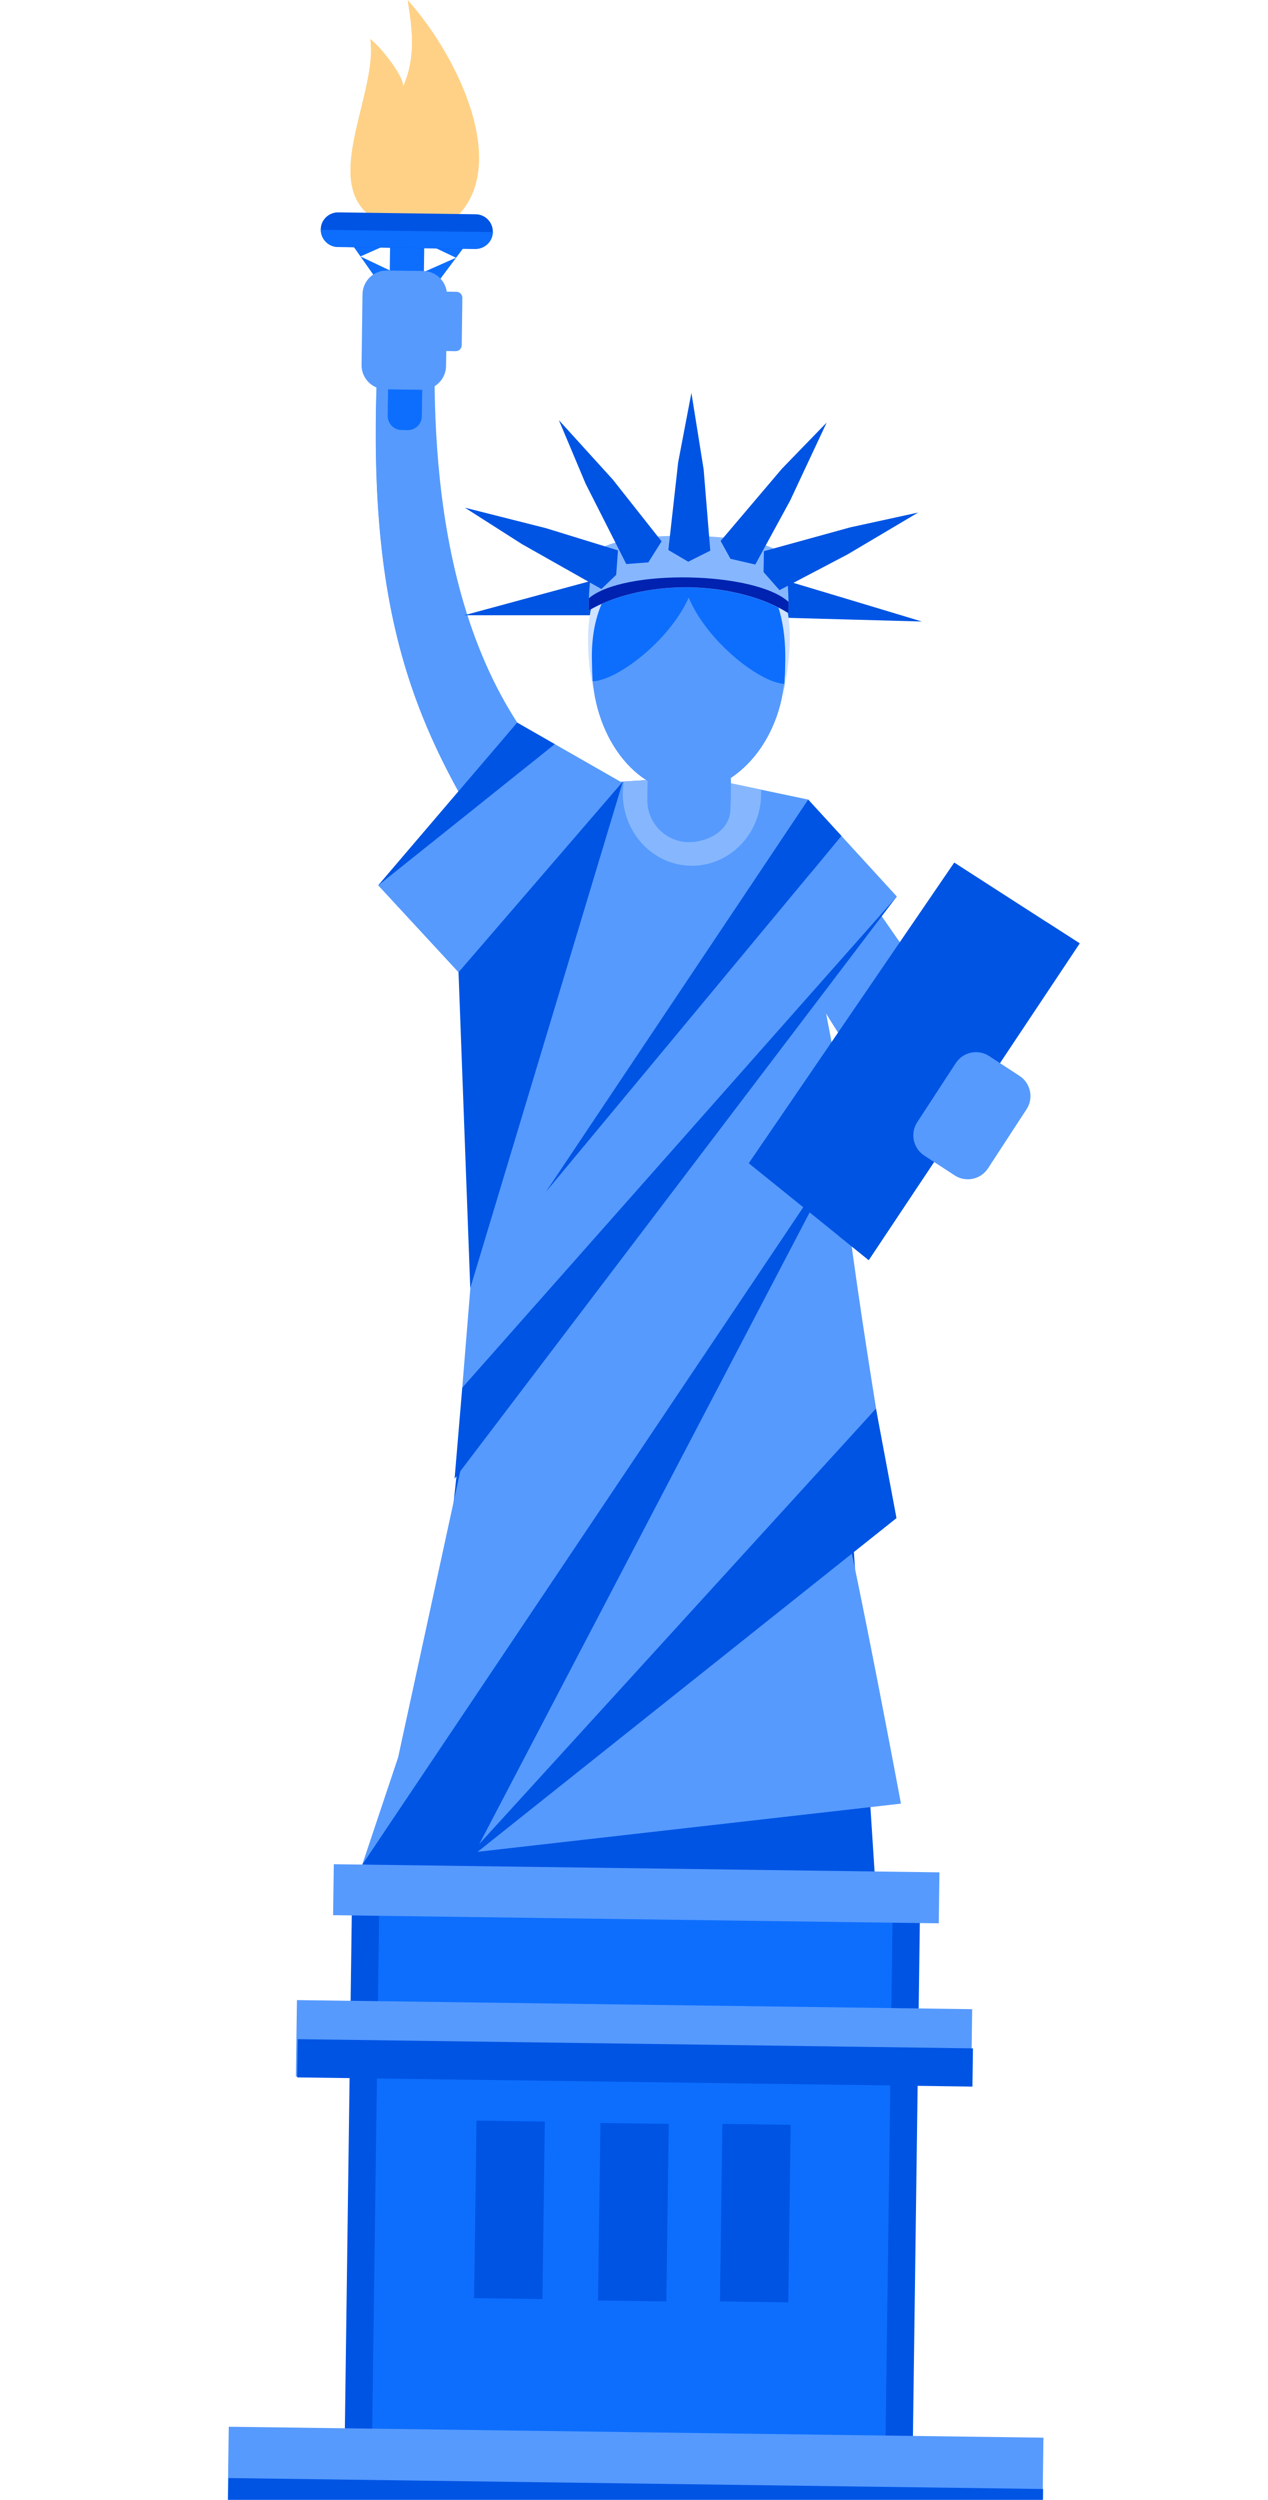 <svg width="175" height="345" viewBox="0 0 175 345" fill="none" xmlns="http://www.w3.org/2000/svg">
<g clip-path="url(#clip0_7813_3195)">
<path fill-rule="evenodd" clip-rule="evenodd" d="M117.307 119.677C119.224 123.336 133.315 143.25 137.484 147.595C143.325 153.646 136.323 167.649 125.821 155.828C125.434 155.406 124.889 155.054 124.396 154.526C117.922 147.7 107.104 128.103 107.104 128.103L117.289 119.677H117.307Z" fill="#569AFE"/>
<path fill-rule="evenodd" clip-rule="evenodd" d="M136.973 159.223C134.51 161.228 130.517 161.087 125.838 155.828C125.451 155.405 124.905 155.054 124.413 154.526C119.153 148.984 111.043 135.034 108.176 129.968L111.659 127.329C112.644 127.259 136.903 159.135 136.973 159.223Z" fill="#569AFE"/>
<path fill-rule="evenodd" clip-rule="evenodd" d="M73.104 109.843L111.137 110.406L120.707 258.37L57.201 257.596L73.104 109.843Z" fill="#0054E4"/>
<path fill-rule="evenodd" clip-rule="evenodd" d="M113.699 199.015C115.335 200.51 124.342 248.923 124.342 248.923L49.999 257.385L113.716 199.033L113.699 199.015Z" fill="#569AFE"/>
<path fill-rule="evenodd" clip-rule="evenodd" d="M89.144 184.801C89.144 184.801 118.435 158.009 116.57 158.132C114.705 158.255 122.797 205.858 122.797 205.858L63.179 257.772L72.063 203.413L89.144 184.801Z" fill="#569AFE"/>
<path fill-rule="evenodd" clip-rule="evenodd" d="M67.454 218.56L49.985 257.367L64.411 257.825L116.553 158.132L67.454 218.56Z" fill="#0054E4"/>
<path fill-rule="evenodd" clip-rule="evenodd" d="M113.21 135.668L117.291 157.024L49.985 257.367L54.946 242.538L65.097 195.796L113.21 135.668Z" fill="#569AFE"/>
<path fill-rule="evenodd" clip-rule="evenodd" d="M107.37 119.729L123.765 123.723L62.739 204.082L63.795 191.521L107.37 119.729Z" fill="#0054E4"/>
<path fill-rule="evenodd" clip-rule="evenodd" d="M63.798 191.521L123.768 123.722L111.542 110.353L98.576 107.626L91.047 107.538L82.111 108.119L66.032 164.043L63.798 191.521Z" fill="#569AFE"/>
<path fill-rule="evenodd" clip-rule="evenodd" d="M105.029 108.981L98.573 107.626L91.061 107.538L86.101 107.855C86.013 108.347 85.977 108.857 85.96 109.385C85.889 114.891 90.094 119.413 95.371 119.483C100.649 119.553 104.977 115.155 105.047 109.649C105.047 109.42 105.047 109.209 105.047 108.981H105.029Z" fill="#86B7FE"/>
<path fill-rule="evenodd" clip-rule="evenodd" d="M62.033 30.768C70.935 24.03 63.581 8.163 56.263 0C56.949 4.328 57.407 8.022 55.56 12.121C56.193 11.012 52.235 6.104 51.109 5.401C52.288 13.598 42.454 27.865 54.205 31.278C58.726 32.597 62.033 30.75 62.033 30.75V30.768Z" fill="#FFD186"/>
<path fill-rule="evenodd" clip-rule="evenodd" d="M56.319 0.317C56.97 4.503 57.375 8.127 55.563 12.121C56.073 11.223 53.575 7.828 52.009 6.21C51.886 6.527 51.763 6.843 51.605 7.177C51.78 6.861 51.587 6.227 51.182 5.471C51.165 5.453 51.13 5.436 51.112 5.418C51.939 11.153 47.382 19.826 48.579 25.719C49.089 25.965 49.634 26.177 50.267 26.352C54.789 27.672 58.096 25.825 58.096 25.825C65.344 20.354 61.825 8.831 56.337 0.334L56.319 0.317Z" fill="#FFD186"/>
<path fill-rule="evenodd" clip-rule="evenodd" d="M60.012 46.108C59.766 60.445 59.678 94.045 82.055 111.461L71.904 123.019C57.303 101.486 49.914 85.795 52.325 46.02L60.012 46.108Z" fill="#569AFE"/>
<path fill-rule="evenodd" clip-rule="evenodd" d="M76.968 117.231L71.884 123.019C57.282 101.486 49.894 85.795 52.304 46.02L55.91 46.055C56.139 81.062 56.755 87.272 76.968 117.231Z" fill="#569AFE"/>
<path d="M60.892 41.07L60.806 47.614C60.8 48.07 61.165 48.445 61.621 48.451L62.888 48.468C63.344 48.474 63.72 48.109 63.726 47.653L63.812 41.109C63.819 40.652 63.453 40.277 62.997 40.271L61.73 40.254C61.274 40.248 60.898 40.614 60.892 41.07Z" fill="#569AFE"/>
<path d="M53.504 57.385L53.871 31.704C53.887 30.631 54.761 29.781 55.834 29.796L56.678 29.808C57.751 29.824 58.601 30.698 58.585 31.771L58.218 57.452C58.203 58.525 57.328 59.375 56.255 59.36L55.411 59.347C54.338 59.332 53.488 58.458 53.504 57.385Z" fill="#0D6EFD"/>
<path fill-rule="evenodd" clip-rule="evenodd" d="M51.904 38.455L60.7 38.578L65.186 32.58L47.594 32.334L51.904 38.455ZM56.302 38.508L62.934 35.57L56.372 32.457L49.74 35.394" fill="#0D6EFD"/>
<path d="M50.03 40.614L49.899 50.359C49.875 52.196 51.343 53.704 53.179 53.729L58.192 53.796C60.029 53.821 61.537 52.352 61.562 50.516L61.693 40.771C61.717 38.935 60.249 37.427 58.413 37.402L53.4 37.335C51.563 37.31 50.055 38.778 50.03 40.614Z" fill="#569AFE"/>
<path fill-rule="evenodd" clip-rule="evenodd" d="M53.486 37.383L58.5 37.453C58.904 37.453 59.309 37.541 59.661 37.682C59.661 37.787 59.661 37.91 59.661 38.034L59.52 47.779C59.503 49.609 57.972 51.087 56.16 51.051L51.147 50.981C50.742 50.981 50.337 50.893 49.985 50.752C49.985 50.647 49.985 50.524 49.985 50.401L50.108 40.655C50.126 38.825 51.657 37.347 53.469 37.383H53.486Z" fill="#569AFE"/>
<path fill-rule="evenodd" clip-rule="evenodd" d="M46.696 29.308L65.66 29.572C66.979 29.589 68.035 30.68 68.017 31.999C68.017 33.319 66.909 34.374 65.59 34.357L46.626 34.093C45.306 34.075 44.251 32.984 44.268 31.665C44.268 30.346 45.377 29.29 46.696 29.308Z" fill="#0054E4"/>
<path fill-rule="evenodd" clip-rule="evenodd" d="M68.013 32.052C67.96 33.337 66.887 34.357 65.603 34.339L46.639 34.075C45.355 34.075 44.299 33.002 44.282 31.718L68.031 32.035L68.013 32.052Z" fill="#0D6EFD"/>
<path fill-rule="evenodd" clip-rule="evenodd" d="M64.059 84.915L74.631 82.048L85.222 79.18L85.591 82.048L85.978 84.915H75.018H64.059Z" fill="#0054E4"/>
<path fill-rule="evenodd" clip-rule="evenodd" d="M127.229 85.777L116.727 82.611L106.225 79.462L105.767 82.312L105.31 85.179L116.27 85.478L127.229 85.777Z" fill="#0054E4"/>
<path fill-rule="evenodd" clip-rule="evenodd" d="M94.913 100.097C86.786 100.062 81.755 101.821 81.192 89.841C80.611 77.843 87.085 74.677 95.265 74.659C103.445 74.888 109.813 78.23 108.916 90.21C108.019 102.173 103.041 100.273 94.913 100.097Z" fill="#CFE2FF"/>
<path fill-rule="evenodd" clip-rule="evenodd" d="M95.198 102.138C98.365 102.173 100.916 104.812 100.88 107.961L100.845 110.547C100.81 113.713 98.171 116.264 95.022 116.229C91.856 116.194 89.305 113.555 89.34 110.406L89.375 107.82C89.41 104.653 92.049 102.103 95.198 102.138Z" fill="#569AFE"/>
<path fill-rule="evenodd" clip-rule="evenodd" d="M100.811 111.796L100.864 107.785C99.017 108.348 97.082 108.664 95.094 108.699L94.989 116.211C98.155 116.246 100.776 114.258 100.794 111.796H100.811Z" fill="#569AFE"/>
<path fill-rule="evenodd" clip-rule="evenodd" d="M95.266 74.659C102.62 74.765 108.478 82.611 108.355 92.181C108.232 101.751 101.916 109.192 94.809 109.333C87.702 109.491 81.598 101.399 81.721 91.811C81.844 82.242 87.913 74.554 95.266 74.659Z" fill="#569AFE"/>
<path fill-rule="evenodd" clip-rule="evenodd" d="M95.263 74.659C102.616 74.765 108.474 82.611 108.351 92.18C108.228 101.75 101.913 109.192 94.805 109.332C94.77 109.332 94.735 109.332 94.7 109.332L95.175 74.659C95.175 74.659 95.245 74.659 95.28 74.659H95.263Z" fill="#569AFE"/>
<path fill-rule="evenodd" clip-rule="evenodd" d="M95.052 82.488C97.638 88.627 104.903 94.204 108.21 94.38C108.298 93.659 107.911 102.402 108.351 92.181C108.791 81.96 104.621 75.398 95.491 74.677C94.999 74.66 80.925 75.891 81.717 91.829C81.752 92.568 81.735 93.307 81.805 94.028C85.112 93.922 92.307 88.557 95.052 82.488Z" fill="#0D6EFD"/>
<path fill-rule="evenodd" clip-rule="evenodd" d="M81.246 84.247C81.211 80.482 81.844 77.175 81.844 77.175C81.757 74.818 88.547 73.815 95.161 73.956C101.776 74.009 108.531 75.187 108.39 77.544C108.39 77.544 108.936 80.869 108.795 84.634C105.523 82.576 100.65 81.186 95.073 81.063C89.479 81.028 84.589 82.294 81.246 84.264V84.247Z" fill="#86B7FE"/>
<path fill-rule="evenodd" clip-rule="evenodd" d="M81.245 84.247C81.245 83.526 81.245 83.227 81.28 82.558C86.135 78.459 104.184 78.846 108.829 83.068C108.829 83.737 108.829 83.913 108.811 84.616C105.539 82.558 100.666 81.168 95.09 81.045C89.495 81.01 84.605 82.277 81.263 84.247H81.245Z" fill="#0022B0"/>
<path fill-rule="evenodd" clip-rule="evenodd" d="M95.424 54.218L97.113 64.791L98.028 75.997L94.984 77.527L92.24 75.909L93.594 63.806L95.424 54.218Z" fill="#0054E4"/>
<path fill-rule="evenodd" clip-rule="evenodd" d="M77.129 57.982L84.57 66.18L91.308 74.712L89.478 77.615L86.435 77.844L80.823 66.761L77.129 57.982Z" fill="#0054E4"/>
<path fill-rule="evenodd" clip-rule="evenodd" d="M114.091 58.316L107.917 64.685L99.455 74.659L100.81 77.122L104.24 77.914L109.06 69.065L114.091 58.316Z" fill="#0054E4"/>
<path fill-rule="evenodd" clip-rule="evenodd" d="M64.162 70.068L75.368 72.9L85.289 75.961L85.043 79.339L83.002 81.292L72.043 75.099L64.162 70.068Z" fill="#0054E4"/>
<path fill-rule="evenodd" clip-rule="evenodd" d="M126.717 70.736L117.359 72.777L105.431 76.067L105.379 78.952L107.578 81.45L116.989 76.506L126.717 70.736Z" fill="#0054E4"/>
<path fill-rule="evenodd" clip-rule="evenodd" d="M85.64 107.89L71.373 99.728L52.198 122.192L70.775 142.3L85.64 107.89Z" fill="#569AFE"/>
<path fill-rule="evenodd" clip-rule="evenodd" d="M85.958 107.873L64.901 177.782L63.282 134.19L85.958 107.873Z" fill="#0054E4"/>
<path fill-rule="evenodd" clip-rule="evenodd" d="M131.696 119.043L149.006 130.196L119.892 173.912L103.338 160.542L131.696 119.043Z" fill="#0054E4"/>
<path fill-rule="evenodd" clip-rule="evenodd" d="M144.471 127.276L149.009 130.197L119.895 173.912L115.796 170.605L144.471 127.276Z" fill="#0054E4"/>
<path d="M126.587 154.879L131.911 146.716C132.91 145.184 134.979 144.748 136.512 145.747L140.711 148.486C142.244 149.485 142.679 151.555 141.68 153.087L136.356 161.25C135.357 162.783 133.288 163.219 131.755 162.219L127.556 159.48C126.023 158.481 125.588 156.412 126.587 154.879Z" fill="#569AFE"/>
<path fill-rule="evenodd" clip-rule="evenodd" d="M116.13 115.367L111.539 110.353L75.335 164.5L93.367 142.792L111.645 120.767L112.19 120.134L116.13 115.367Z" fill="#0054E4"/>
<path fill-rule="evenodd" clip-rule="evenodd" d="M123.727 209.518L120.895 194.406L63.158 257.772L123.727 209.518Z" fill="#0054E4"/>
<path fill-rule="evenodd" clip-rule="evenodd" d="M71.373 99.728L68.136 103.527L63.263 109.227L52.198 122.192L64.882 112.059L70.564 107.503L74.663 104.231L76.563 102.701L71.373 99.728Z" fill="#0054E4"/>
<path d="M48.573 262.534L47.553 338.417L125.952 339.471L126.972 263.587L48.573 262.534Z" fill="#0054E4"/>
<path d="M52.363 261.363L51.291 341.134L122.144 342.086L123.216 262.315L52.363 261.363Z" fill="#0D6EFD"/>
<path d="M40.98 276.038L40.838 286.592L134.031 287.845L134.173 277.29L40.98 276.038Z" fill="#569AFE"/>
<path d="M41.089 281.429L41.017 286.706L134.209 287.975L134.281 282.698L41.089 281.429Z" fill="#0054E4"/>
<path d="M31.572 334.919L31.383 348.991L143.819 350.502L144.009 336.43L31.572 334.919Z" fill="#569AFE"/>
<path d="M31.526 342.002L31.431 349.038L143.868 350.549L143.962 343.513L31.526 342.002Z" fill="#0054E4"/>
<path d="M65.762 292.671L65.432 317.174L74.861 317.301L75.19 292.798L65.762 292.671Z" fill="#0054E4"/>
<path d="M82.87 292.994L82.536 317.497L91.964 317.625L92.298 293.122L82.87 292.994Z" fill="#0054E4"/>
<path d="M99.695 293.12L99.365 317.623L108.794 317.75L109.123 293.247L99.695 293.12Z" fill="#0054E4"/>
<path d="M46.067 257.284L45.972 264.32L129.56 265.443L129.655 258.407L46.067 257.284Z" fill="#569AFE"/>
</g>
<defs>
<clipPath id="clip0_7813_3195">
<rect width="175" height="345" fill="white"/>
</clipPath>
</defs>
</svg>
